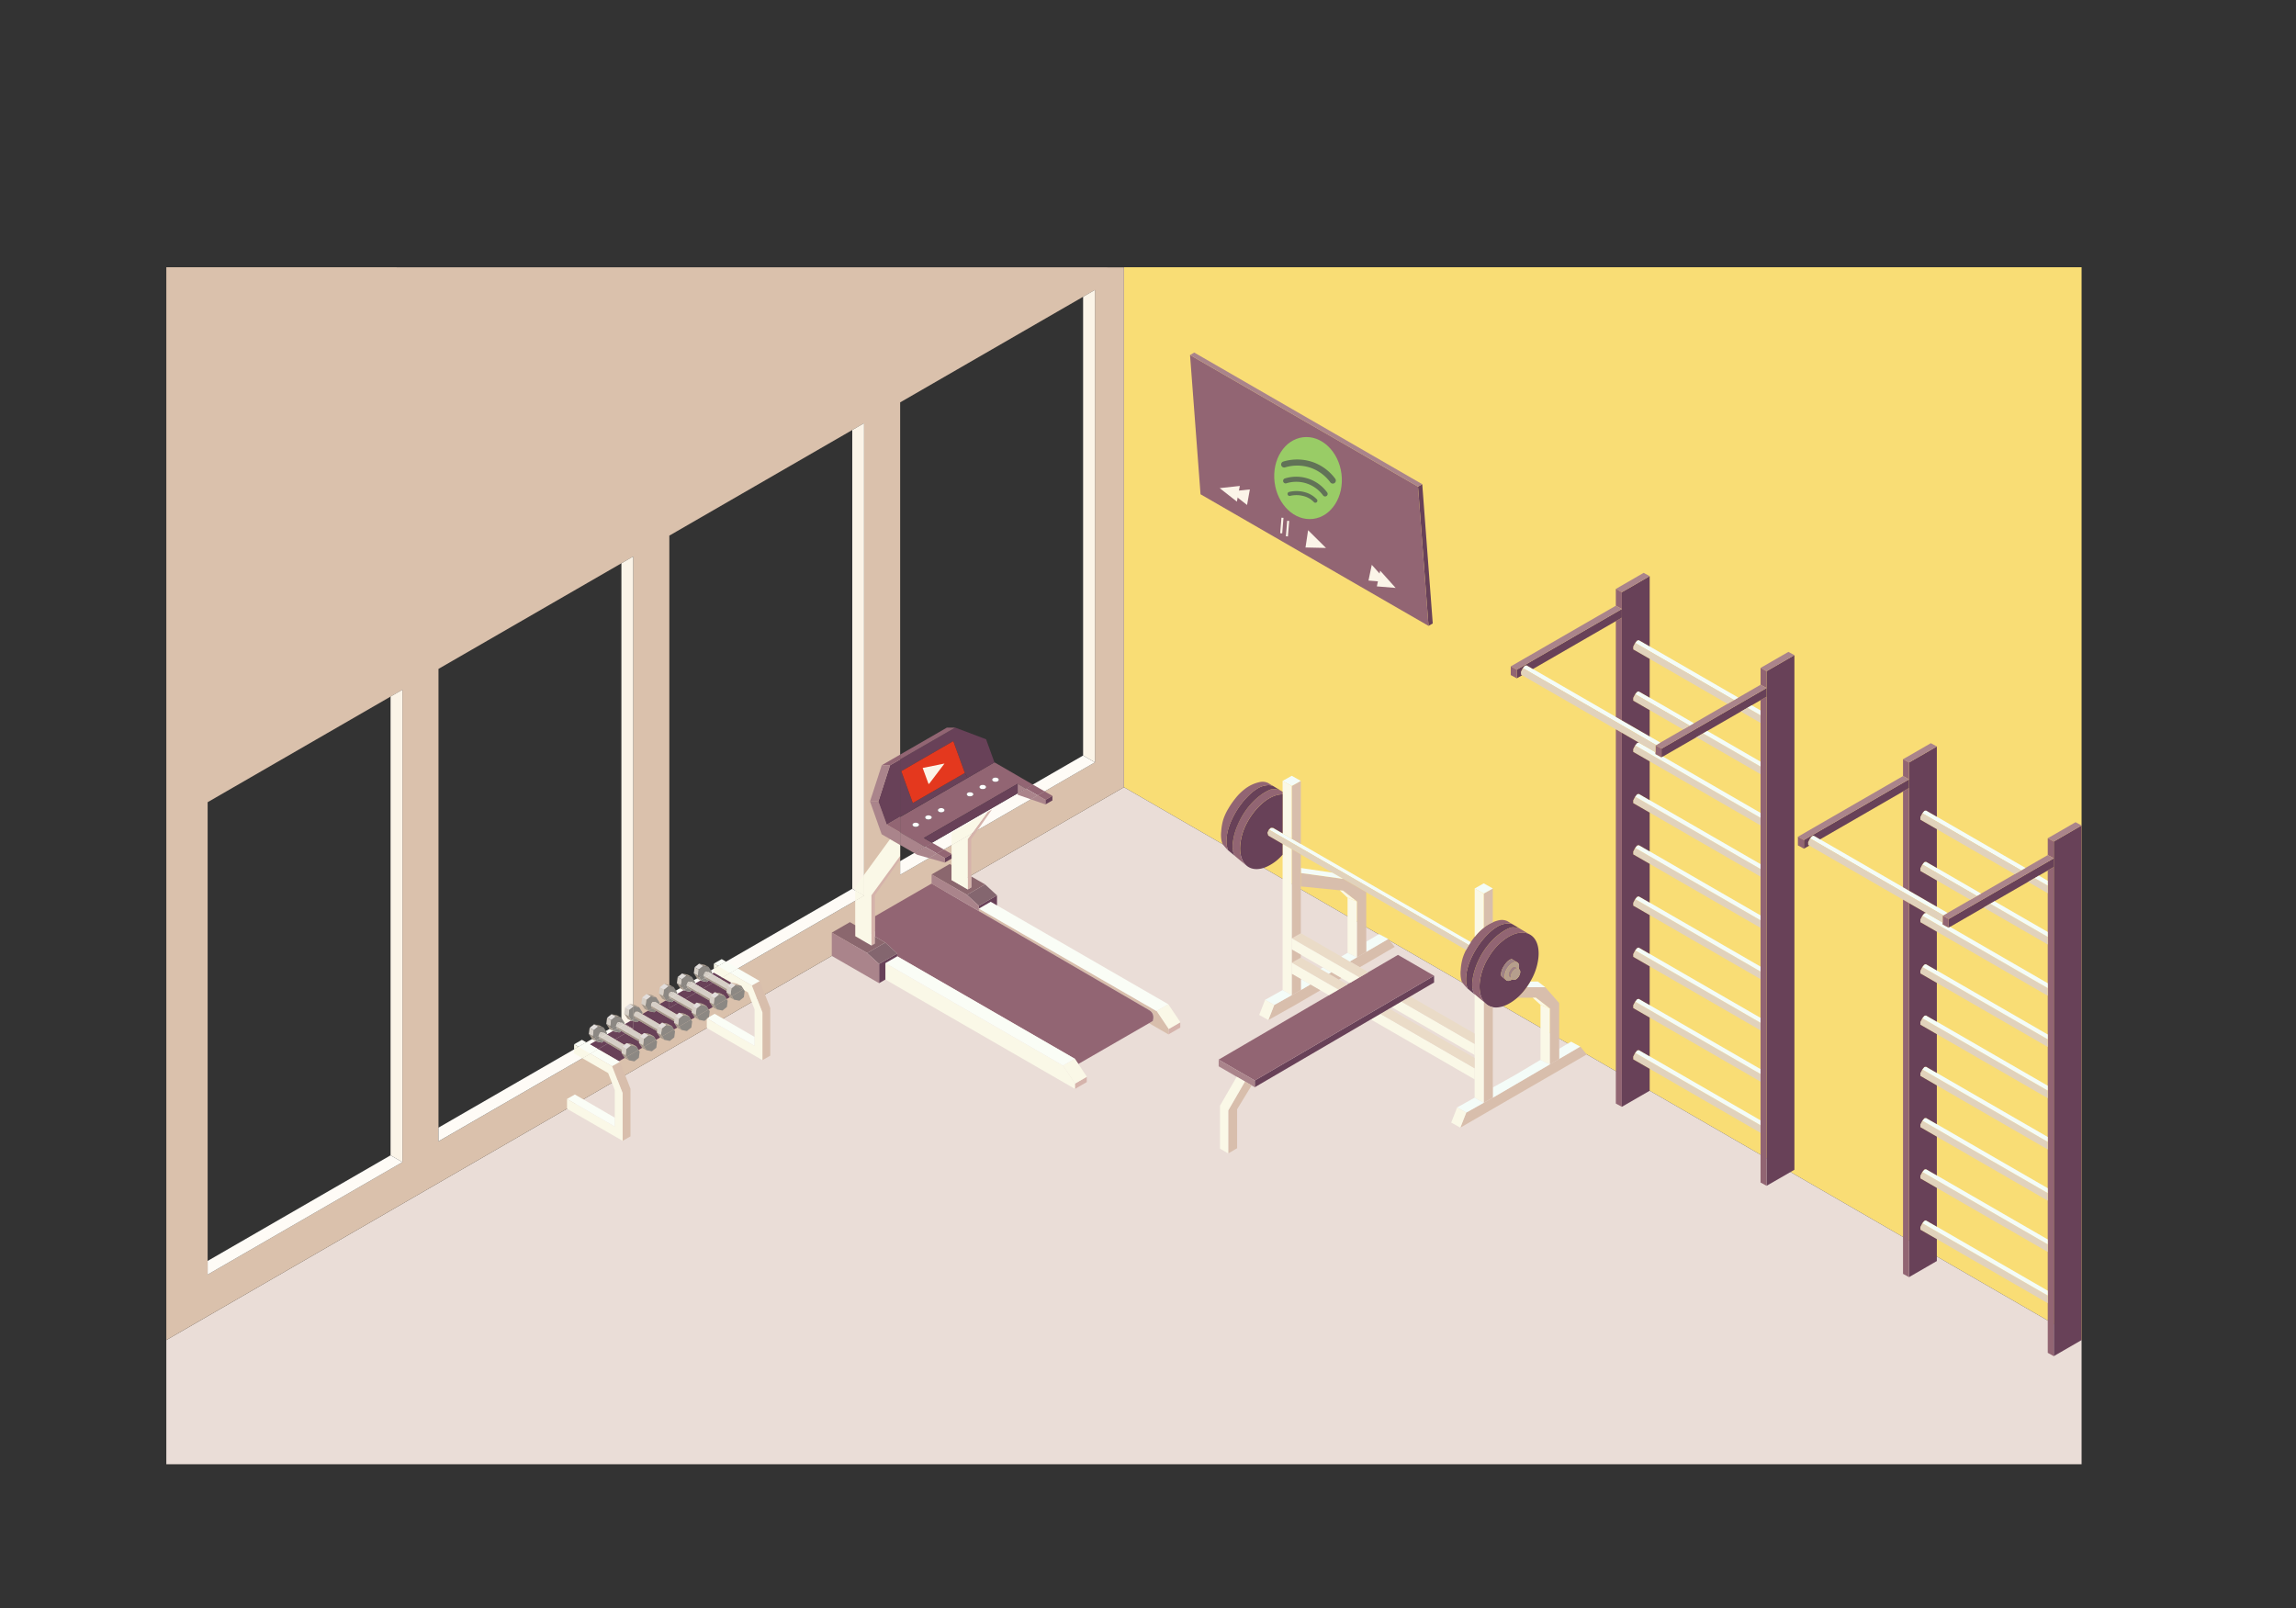 <svg xmlns="http://www.w3.org/2000/svg" viewBox="0 0 1130.46 792"><rect x="0" y="0" width="1130.46" height="792" fill="#333333" stroke="none"/><defs><style>.cls-1{fill:#f9dd75;}.cls-2{fill:#eaddd7;}.cls-3{fill:#dac1ac;}.cls-29,.cls-30,.cls-31,.cls-4{fill:none;}.cls-28,.cls-5{fill:#fbf4e8;}.cls-6{fill:#fefbf6;}.cls-7{fill:#684158;}.cls-8{fill:#aa848b;}.cls-9{fill:#926573;}.cls-10{fill:#e1d2bc;}.cls-11{fill:#f4fcf8;}.cls-12{fill:#d8beac;}.cls-13{fill:#faf8e7;}.cls-14{fill:#b59e8d;}.cls-15{fill:#9f8285;}.cls-16{fill:#eadbc7;}.cls-17{fill:#d5b3ab;}.cls-18{fill:#fafdf6;}.cls-19{fill:#fff;}.cls-20{fill:#84666f;}.cls-21{fill:#8b676e;}.cls-22{fill:#e4381e;}.cls-23{fill:#8c8883;}.cls-24{fill:#e2dedc;}.cls-25{fill:#a5998c;}.cls-26{fill:#d6cfc7;}.cls-27{fill:#9c6;}.cls-28{stroke:#fbf4e8;}.cls-28,.cls-29,.cls-30,.cls-31{stroke-miterlimit:10;}.cls-29,.cls-30,.cls-31{stroke:#617257;stroke-linecap:round;}.cls-29{stroke-width:3px;}.cls-30{stroke-width:2.5px;}.cls-31{stroke-width:2px;}</style></defs><g id="Background"><polygon class="cls-1" points="1024.89 131.59 1024.89 659.85 553.39 387.63 553.39 131.59 1024.89 131.59"/><polygon class="cls-2" points="1024.89 659.85 1024.89 720.98 81.89 720.98 81.89 659.85 553.39 387.63 1024.89 659.85"/><path class="cls-3" d="M81.89,131.59V659.84l471.5-272.21v-256ZM198.13,572.23l-95.9,55.36V395l90.07-52h0l5.83-3.35ZM311.78,506.6,215.89,562V329.36l90.07-52,5.82-3.35ZM425.44,441l-95.89,55.37V263.74l90.07-52,5.82-3.35ZM539.1,375.36l-95.9,55.37V198.13l90.08-52,5.82-3.36Z"/><polygon class="cls-4" points="192.3 343 192.3 568.88 102.23 620.88 102.23 394.99 192.3 343"/><polygon class="cls-4" points="305.96 277.37 305.96 503.25 215.89 555.25 215.89 329.37 305.96 277.37"/><polygon class="cls-4" points="419.62 211.75 419.62 437.63 329.55 489.63 329.55 263.75 419.62 211.75"/><polygon class="cls-4" points="533.28 146.13 533.28 372.01 443.2 424.01 443.2 198.13 533.28 146.13"/><polygon class="cls-5" points="539.1 142.76 539.1 375.37 533.28 372.01 533.28 146.13 539.1 142.76"/><polygon class="cls-6" points="539.1 375.37 443.2 430.74 443.2 424.01 533.28 372.01 539.1 375.37"/><polygon class="cls-4" points="533.28 146.13 533.28 372.01 443.2 424.01 443.2 198.13 533.28 146.13"/><polygon class="cls-5" points="425.44 208.38 425.44 440.99 419.62 437.63 419.62 211.75 425.44 208.38"/><polygon class="cls-6" points="425.44 440.99 329.55 496.36 329.55 489.63 419.62 437.63 425.44 440.99"/><polygon class="cls-4" points="419.62 211.75 419.62 437.63 329.55 489.63 329.55 263.75 419.62 211.75"/><polygon class="cls-5" points="311.78 274 311.78 506.61 305.96 503.25 305.96 277.37 311.78 274"/><polygon class="cls-6" points="311.78 506.61 215.89 561.98 215.89 555.25 305.96 503.25 311.78 506.61"/><polygon class="cls-4" points="305.96 277.37 305.96 503.25 215.89 555.25 215.89 329.37 305.96 277.37"/><polygon class="cls-5" points="198.13 339.63 198.13 572.24 192.3 568.88 192.3 342.99 198.13 339.63"/><polygon class="cls-6" points="198.13 572.24 102.23 627.6 102.23 620.88 192.3 568.88 198.13 572.24"/><polygon class="cls-4" points="192.3 343 192.3 568.88 102.23 620.88 102.23 394.99 192.3 343"/><line class="cls-4" x1="1008.23" y1="666.14" x2="1011.19" y2="667.76"/></g><g id="Objects"><polygon class="cls-7" points="1024.89 406.46 1024.89 659.85 1011.19 667.76 1011.19 426.93 1011.19 422.64 1011.19 414.38 1024.89 406.46"/><polygon class="cls-8" points="1024.89 406.46 1011.19 414.38 1008.23 412.75 1021.93 404.85 1024.89 406.46"/><polygon class="cls-9" points="1011.19 426.93 1011.19 667.76 1008.23 666.14 1008.23 641.68 1008.23 637.92 1008.23 635.53 1008.23 616.46 1008.23 612.7 1008.23 610.29 1008.23 591.22 1008.23 587.46 1008.23 585.07 1008.23 565.99 1008.23 562.23 1008.23 559.84 1008.23 540.75 1008.23 537 1008.23 534.61 1008.23 515.52 1008.23 511.76 1008.23 509.38 1008.23 490.3 1008.23 486.54 1008.23 484.14 1008.23 465.06 1008.23 461.31 1008.23 458.9 1008.23 439.82 1008.23 436.06 1008.23 433.68 1008.23 428.63 1011.19 426.93"/><polygon class="cls-7" points="1011.19 422.64 1011.19 426.93 1008.23 428.63 1003.86 431.15 1001.79 432.36 998.53 434.24 982.01 443.77 979.93 444.96 976.68 446.85 960.15 456.38 959.44 456.8 959.44 452.52 1011.19 422.64"/><polygon class="cls-9" points="1011.19 414.38 1011.19 422.64 1008.23 421.04 1008.23 412.75 1011.19 414.38"/><polygon class="cls-8" points="1011.19 422.64 959.44 452.52 956.48 450.9 956.83 450.7 958.89 449.51 958.9 449.51 970.1 443.05 973.35 441.17 975.42 439.98 991.95 430.44 995.2 428.56 997.28 427.36 1008.23 421.04 1011.19 422.64"/><polygon class="cls-10" points="1008.23 637.92 1008.23 641.68 953.63 610.16 945.53 605.49 945.51 604.13 946.48 602.27 1008.23 637.92"/><polygon class="cls-11" points="1008.23 635.53 1008.23 637.92 946.48 602.27 947.43 601.12 948.26 600.91 953.63 604.01 1008.23 635.53"/><polygon class="cls-10" points="1008.23 612.7 1008.23 616.46 953.63 584.93 945.53 580.25 945.51 578.89 946.48 577.04 1008.23 612.7"/><polygon class="cls-11" points="1008.23 610.29 1008.23 612.7 946.48 577.04 947.43 575.88 948.26 575.67 953.63 578.77 1008.23 610.29"/><polygon class="cls-10" points="1008.23 587.46 1008.23 591.22 953.63 559.71 953.63 559.7 945.53 555.02 945.51 553.66 946.48 551.8 1008.23 587.46"/><polygon class="cls-11" points="1008.23 585.07 1008.23 587.46 946.48 551.8 947.43 550.65 948.26 550.45 953.63 553.54 1008.23 585.07"/><polygon class="cls-10" points="1008.23 562.23 1008.23 565.99 953.63 534.47 945.53 529.78 945.51 528.43 946.48 526.58 1008.23 562.23"/><polygon class="cls-11" points="1008.23 559.84 1008.23 562.23 946.48 526.58 947.43 525.41 948.26 525.22 953.63 528.32 1008.23 559.84"/><polygon class="cls-10" points="1008.23 537 1008.23 540.75 953.63 509.24 945.53 504.56 945.51 503.19 946.48 501.35 1008.23 537"/><polygon class="cls-11" points="1008.23 534.61 1008.23 537 946.48 501.35 947.43 500.19 948.26 499.99 953.63 503.08 1008.23 534.61"/><polygon class="cls-10" points="1008.23 511.76 1008.23 515.52 953.63 484 945.53 479.32 945.51 477.96 946.48 476.12 1008.23 511.76"/><polygon class="cls-11" points="1008.23 509.38 1008.23 511.76 946.48 476.12 947.43 474.95 948.26 474.75 953.63 477.86 1008.23 509.38"/><polygon class="cls-10" points="1008.23 486.54 1008.23 490.3 953.63 458.77 945.53 454.1 945.51 452.74 946.48 450.88 1008.23 486.54"/><polygon class="cls-11" points="1008.23 484.14 1008.23 486.54 946.48 450.88 947.43 449.73 948.25 449.51 948.26 449.51 956.48 454.26 956.48 455.19 959.44 456.8 960.15 456.38 1008.23 484.14"/><polygon class="cls-10" points="1008.23 461.31 1008.23 465.06 976.68 446.85 979.93 444.96 1008.23 461.31"/><polygon class="cls-11" points="1008.23 458.9 1008.23 461.31 979.93 444.96 982.01 443.77 1008.23 458.9"/><polygon class="cls-10" points="1008.23 436.06 1008.23 439.82 998.53 434.24 1001.79 432.36 1008.23 436.06"/><polygon class="cls-11" points="1008.23 433.68 1008.23 436.06 1001.79 432.36 1003.86 431.15 1008.23 433.68"/><polygon class="cls-11" points="997.28 427.36 995.2 428.56 946.48 400.42 947.43 399.26 948.26 399.06 953.63 402.15 997.28 427.36"/><polygon class="cls-10" points="995.2 428.56 991.95 430.44 953.63 408.31 945.53 403.63 945.51 402.27 946.48 400.42 995.2 428.56"/><polygon class="cls-11" points="975.42 439.98 973.35 441.17 946.48 425.64 947.43 424.5 948.26 424.29 953.63 427.38 975.42 439.98"/><polygon class="cls-10" points="973.35 441.17 970.1 443.05 953.63 433.55 945.53 428.87 945.51 427.5 946.48 425.64 973.35 441.17"/><polygon class="cls-9" points="959.44 452.52 959.44 456.8 956.48 455.19 956.48 454.26 956.48 450.9 959.44 452.52"/><polygon class="cls-11" points="953.63 446.46 958.89 449.51 956.83 450.7 891.2 412.81 892.16 411.67 893.02 411.48 896.16 413.29 936.97 436.85 939.93 438.56 953.63 446.46"/><polygon class="cls-10" points="956.83 450.7 956.48 450.9 956.48 454.26 948.26 449.51 948.25 449.51 939.93 444.71 939.93 444.7 936.97 443 936.97 443 890.83 416.37 890.28 416.05 890.24 414.67 891.2 412.81 956.83 450.7"/><polygon class="cls-7" points="945.53 428.87 953.63 433.55 953.63 446.46 939.93 438.56 939.93 388.01 939.93 383.75 939.93 375.46 953.63 367.56 953.63 402.15 948.26 399.06 947.43 399.26 946.48 400.42 945.51 402.27 945.53 403.63 953.63 408.31 953.63 427.38 948.26 424.29 947.43 424.5 946.48 425.64 945.51 427.5 945.53 428.87"/><polygon class="cls-7" points="953.63 610.16 953.63 620.93 939.93 628.86 939.93 444.71 948.25 449.51 947.43 449.73 946.48 450.88 945.51 452.74 945.53 454.1 953.63 458.77 953.63 477.86 948.26 474.75 947.43 474.95 946.48 476.12 945.51 477.96 945.53 479.32 953.63 484 953.63 503.08 948.26 499.99 947.43 500.19 946.48 501.35 945.51 503.19 945.53 504.56 953.63 509.24 953.63 528.32 948.26 525.22 947.43 525.41 946.48 526.58 945.51 528.43 945.53 529.78 953.63 534.47 953.63 553.54 948.26 550.45 947.43 550.65 946.48 551.8 945.51 553.66 945.53 555.02 953.63 559.7 953.63 559.71 953.63 578.77 948.26 575.67 947.43 575.88 946.48 577.04 945.51 578.89 945.53 580.25 953.63 584.93 953.63 604.01 948.26 600.91 947.43 601.12 946.48 602.27 945.51 604.13 945.53 605.49 953.63 610.16"/><polygon class="cls-8" points="953.63 367.56 939.93 375.46 936.97 373.85 950.67 365.94 953.63 367.56"/><polygon class="cls-9" points="939.93 444.71 939.93 628.86 936.97 627.24 936.97 443 939.93 444.7 939.93 444.71"/><polygon class="cls-9" points="939.93 388.01 939.93 438.56 936.97 436.85 936.97 389.73 939.93 388.01"/><polygon class="cls-7" points="939.93 383.75 939.93 388.01 936.97 389.73 896.16 413.29 893.02 411.48 892.16 411.67 891.2 412.81 890.24 414.67 890.28 416.05 890.83 416.37 888.18 417.88 888.18 413.62 939.93 383.75"/><polygon class="cls-9" points="939.93 375.46 939.93 383.75 936.97 382.13 936.97 373.85 939.93 375.46"/><polygon class="cls-8" points="939.93 383.75 888.18 413.62 885.22 412 936.97 382.13 939.93 383.75"/><polygon class="cls-9" points="888.18 413.62 888.18 417.88 885.22 416.27 885.22 412 888.18 413.62"/><polygon class="cls-7" points="883.5 322.6 883.5 575.99 869.79 583.89 869.79 343.06 869.79 338.79 869.79 330.5 883.5 322.6"/><polygon class="cls-8" points="883.5 322.6 869.79 330.5 866.83 328.88 880.53 320.98 883.5 322.6"/><polygon class="cls-9" points="869.79 343.06 869.79 583.89 866.83 582.27 866.83 557.82 866.83 554.05 866.83 551.66 866.83 532.59 866.83 528.83 866.83 526.43 866.83 507.36 866.83 503.6 866.83 501.2 866.83 482.13 866.83 478.37 866.83 475.96 866.83 456.88 866.83 453.13 866.83 450.74 866.83 431.65 866.83 427.89 866.83 425.5 866.83 406.43 866.83 402.67 866.83 400.27 866.83 381.19 866.83 377.44 866.83 375.05 866.83 355.96 866.83 352.2 866.83 349.81 866.83 344.76 869.79 343.06"/><polygon class="cls-7" points="818.77 372.51 818.05 372.94 818.05 368.65 869.79 338.79 869.79 343.06 866.83 344.76 862.46 347.29 860.39 348.49 857.13 350.37 840.61 359.9 838.54 361.11 835.28 362.99 818.77 372.51"/><polygon class="cls-9" points="869.79 330.5 869.79 338.79 866.83 337.17 866.83 328.88 869.79 330.5"/><polygon class="cls-8" points="869.79 338.79 818.05 368.65 815.09 367.05 815.43 366.85 817.51 365.64 828.7 359.19 831.96 357.31 834.03 356.11 850.55 346.56 853.81 344.69 855.88 343.49 866.83 337.17 869.79 338.79"/><polygon class="cls-10" points="866.83 554.05 866.83 557.82 812.24 526.29 804.13 521.62 804.12 520.25 805.08 518.4 866.83 554.05"/><polygon class="cls-11" points="866.83 551.66 866.83 554.05 805.08 518.4 806.03 517.25 806.86 517.04 812.24 520.14 866.83 551.66"/><polygon class="cls-10" points="866.83 528.83 866.83 532.59 812.24 501.06 804.13 496.38 804.12 495.02 805.08 493.18 866.83 528.83"/><polygon class="cls-11" points="866.83 526.43 866.83 528.83 805.08 493.18 806.03 492.01 806.86 491.81 812.24 494.92 866.83 526.43"/><polygon class="cls-10" points="866.83 503.6 866.83 507.36 812.24 475.83 804.13 471.15 804.12 469.8 805.08 467.94 866.83 503.6"/><polygon class="cls-11" points="866.83 501.2 866.83 503.6 805.08 467.94 806.03 466.79 806.86 466.57 812.24 469.69 866.83 501.2"/><polygon class="cls-10" points="866.83 478.37 866.83 482.13 812.24 450.61 804.13 445.93 804.12 444.56 805.08 442.71 866.83 478.37"/><polygon class="cls-11" points="866.83 475.96 866.83 478.37 805.08 442.71 806.03 441.56 806.86 441.35 812.24 444.44 866.83 475.96"/><polygon class="cls-10" points="866.83 453.13 866.83 456.88 812.24 425.37 804.13 420.69 804.12 419.33 805.08 417.48 866.83 453.13"/><polygon class="cls-11" points="866.83 450.74 866.83 453.13 805.08 417.48 806.03 416.32 806.86 416.12 812.24 419.21 866.83 450.74"/><polygon class="cls-10" points="866.83 427.89 866.83 431.65 812.24 400.13 804.13 395.45 804.12 394.1 805.08 392.25 866.83 427.89"/><polygon class="cls-11" points="866.83 425.5 866.83 427.89 805.08 392.25 806.03 391.08 806.86 390.88 812.24 393.99 866.83 425.5"/><polygon class="cls-10" points="866.83 402.67 866.83 406.43 812.24 374.9 804.13 370.23 804.12 368.87 805.08 367.01 866.83 402.67"/><polygon class="cls-11" points="866.83 400.27 866.83 402.67 805.08 367.01 806.03 365.86 806.86 365.65 813.64 369.56 815.09 370.39 815.09 371.31 818.05 372.94 818.77 372.51 866.83 400.27"/><polygon class="cls-10" points="866.83 377.44 866.83 381.19 835.28 362.99 838.54 361.11 866.83 377.44"/><polygon class="cls-11" points="866.83 375.05 866.83 377.44 838.54 361.11 840.61 359.9 866.83 375.05"/><polygon class="cls-10" points="866.83 352.2 866.83 355.96 857.13 350.37 860.39 348.49 866.83 352.2"/><polygon class="cls-11" points="866.83 349.81 866.83 352.2 860.39 348.49 862.46 347.29 866.83 349.81"/><polygon class="cls-11" points="855.88 343.49 853.81 344.69 805.08 316.56 806.03 315.39 806.86 315.19 812.24 318.29 855.88 343.49"/><polygon class="cls-10" points="853.81 344.69 850.55 346.56 812.24 324.44 804.13 319.76 804.12 318.4 805.08 316.56 853.81 344.69"/><polygon class="cls-11" points="834.03 356.11 831.96 357.31 805.08 341.79 806.03 340.63 806.86 340.43 812.24 343.52 834.03 356.11"/><polygon class="cls-10" points="831.96 357.31 828.7 359.19 812.24 349.68 804.13 345 804.12 343.63 805.08 341.79 831.96 357.31"/><polygon class="cls-9" points="818.05 368.65 818.05 372.94 815.09 371.31 815.09 370.39 815.09 367.05 818.05 368.65"/><polygon class="cls-11" points="817.51 365.64 815.43 366.85 749.8 328.94 750.77 327.8 751.63 327.61 754.76 329.42 795.57 352.98 798.53 354.69 812.24 362.61 817.51 365.64"/><polygon class="cls-10" points="815.43 366.85 815.09 367.05 815.09 370.39 813.64 369.56 798.53 360.83 795.57 359.13 749.43 332.49 748.89 332.18 748.84 330.81 749.8 328.94 815.43 366.85"/><polygon class="cls-7" points="813.64 369.56 806.86 365.65 806.03 365.86 805.08 367.01 804.12 368.87 804.13 370.23 812.24 374.9 812.24 393.99 806.86 390.88 806.03 391.08 805.08 392.25 804.12 394.1 804.13 395.45 812.24 400.13 812.24 419.21 806.86 416.12 806.03 416.32 805.08 417.48 804.12 419.33 804.13 420.69 812.24 425.37 812.24 444.44 806.86 441.35 806.03 441.56 805.08 442.71 804.12 444.56 804.13 445.93 812.24 450.61 812.24 469.69 806.86 466.57 806.03 466.79 805.08 467.94 804.12 469.8 804.13 471.15 812.24 475.83 812.24 494.92 806.86 491.81 806.03 492.01 805.08 493.18 804.12 495.02 804.13 496.38 812.24 501.06 812.24 520.14 806.86 517.04 806.03 517.25 805.08 518.4 804.12 520.25 804.13 521.62 812.24 526.29 812.24 537.08 798.53 544.99 798.53 360.85 798.53 360.83 813.64 369.56"/><polygon class="cls-7" points="812.24 349.68 812.24 362.61 798.53 354.69 798.53 304.14 798.53 299.88 798.53 291.6 812.24 283.69 812.24 318.29 806.86 315.19 806.03 315.39 805.08 316.56 804.12 318.4 804.13 319.76 812.24 324.44 812.24 343.52 806.86 340.43 806.03 340.63 805.08 341.79 804.12 343.63 804.13 345 812.24 349.68"/><polygon class="cls-8" points="812.24 283.69 798.53 291.6 795.57 289.99 809.28 282.06 812.24 283.69"/><polygon class="cls-9" points="798.53 360.85 798.53 544.99 795.57 543.37 795.57 359.13 795.57 359.13 798.53 360.83 798.53 360.85"/><polygon class="cls-9" points="798.53 304.14 798.53 354.69 795.57 352.98 795.57 305.86 798.53 304.14"/><polygon class="cls-7" points="798.53 299.88 798.53 304.14 795.57 305.86 754.76 329.42 751.63 327.61 750.77 327.8 749.8 328.94 748.84 330.81 748.89 332.18 749.43 332.49 749.43 332.5 746.79 334.02 746.79 329.75 798.53 299.88"/><polygon class="cls-9" points="798.53 291.6 798.53 299.88 795.57 298.25 795.57 289.99 798.53 291.6"/><polygon class="cls-8" points="798.53 299.88 746.79 329.75 743.83 328.13 795.57 298.25 798.53 299.88"/><polygon class="cls-12" points="778.06 515.35 781.27 519.2 719.01 555.25 721.93 547.83 730.54 543 735.03 540.49 763.06 524.11 767.67 521.41 778.06 515.35"/><polygon class="cls-11" points="778.06 515.35 767.67 521.41 767.67 516.41 773.55 512.91 778.06 515.35"/><path class="cls-12" d="M767.67,516.41v5l-4.61,2.7V496.59l-6.84-5.32h-9.08a27.49,27.49,0,0,0,4.57-5.17h9.12l6.84,7.8Z"/><polygon class="cls-13" points="763.06 496.58 763.06 524.11 758.48 521.88 758.48 494.77 763.06 496.58"/><polygon class="cls-11" points="763.06 524.11 735.03 540.49 735.03 535.45 745.96 529.33 758.48 521.88 763.06 524.11"/><polygon class="cls-13" points="763.06 496.58 758.48 494.77 754.61 491.26 756.22 491.26 763.06 496.58"/><path class="cls-11" d="M760.83,486.1h-9.12c.45-.62.87-1.28,1.28-1.94.18-.28.36-.57.52-.88v0h3.63Z"/><path class="cls-7" d="M735,495.94a7,7,0,0,1-3.16-1.46l-.23-.18,0,0a8,8,0,0,1-1.08-1.17c-2.21-2.92-2.31-7.23-1.82-10.47A29.57,29.57,0,0,1,733.15,471a28.41,28.41,0,0,1,8.5-9.06c3.16-2.11,7.92-4,11.76-1.69,4,2.4,4.49,7.81,4,11.7a28.55,28.55,0,0,1-3.93,11.3c-.16.31-.34.6-.52.88-.41.66-.83,1.32-1.28,1.94a27.49,27.49,0,0,1-4.57,5.17,24.08,24.08,0,0,1-3.07,2.3C741.57,495.15,738.15,496.53,735,495.94Zm12.85-15.26c.56-.95,1.13-2.78-.06-3.57.29-1.35.17-3-1-3.38l-2.29-1.38a1,1,0,0,0-.78.06,5.28,5.28,0,0,0-1.56,1.08,9.7,9.7,0,0,0-1.08,1.27c-.3.42-.59.85-.85,1.29a9,9,0,0,0-.68,1.35,9.36,9.36,0,0,0-.4,1.4A4.26,4.26,0,0,0,739,480c0,.12,0,.25.38.74l2,1.71c.73.83,2,.57,3.18-.25h0l.08.06C745.91,483.05,747.3,481.65,747.88,480.68Z"/><path class="cls-9" d="M748.15,457.15l5.26,3.13c-3.84-2.29-8.6-.42-11.76,1.69a28.41,28.41,0,0,0-8.5,9.06,29.57,29.57,0,0,0-4.43,11.61c-.49,3.24-.39,7.55,1.82,10.47v.27l-4.5-3.75a6.34,6.34,0,0,1-1-2.58,14.39,14.39,0,0,1,0-4.58,29.29,29.29,0,0,1,.94-4.37,34.53,34.53,0,0,1,1.53-4.2,37.17,37.17,0,0,1,1.94-3.83,36.65,36.65,0,0,1,2.52-3.79,34.92,34.92,0,0,1,3.14-3.63,29.41,29.41,0,0,1,3.65-3.13,24.06,24.06,0,0,1,4-2.37C743.84,456.65,745,456.23,748.15,457.15Z"/><path class="cls-7" d="M744.56,455l3.59,2.14c-3.16-.92-4.31-.5-5.41,0a24.06,24.06,0,0,0-4,2.37,29.41,29.41,0,0,0-3.65,3.13,34.92,34.92,0,0,0-3.14,3.63,36.65,36.65,0,0,0-2.52,3.79,37.17,37.17,0,0,0-1.94,3.83,34.53,34.53,0,0,0-1.53,4.2,29.29,29.29,0,0,0-.94,4.37,14.39,14.39,0,0,0,0,4.58,6.34,6.34,0,0,0,1,2.58l-3.44-2.87a11.4,11.4,0,0,1-.74-3.85,20.35,20.35,0,0,1,.61-5.71,29.72,29.72,0,0,1,1.64-4.77,41.71,41.71,0,0,1,4.9-8.36,39,39,0,0,1,3.47-4,24.41,24.41,0,0,1,4.21-3.46,11,11,0,0,1,5.64-1.88A8.24,8.24,0,0,1,744.56,455Z"/><path class="cls-14" d="M747.82,477.11c1.19.79.62,2.62.06,3.57s-2,2.37-3.25,1.6l-.08-.06-.13-.09c-1-.83-.45-2.56.09-3.47s2-2.36,3.24-1.6Z"/><path class="cls-14" d="M746.78,473.73c1.21.34,1.33,2,1,3.38l-.07-.05L746,476a.78.78,0,0,0-.53,0,2.88,2.88,0,0,0-1,.59,5.45,5.45,0,0,0-.66.71,7.8,7.8,0,0,0-.5.77,4.14,4.14,0,0,0-.39.79,4.54,4.54,0,0,0-.2.85,2.4,2.4,0,0,0,0,.75c0,.09,0,.16.3.47l1.47,1.22.13.09h0c-1.14.82-2.45,1.08-3.18.25a2.19,2.19,0,0,1-.51-1.22,7.42,7.42,0,0,1,1.28-4.57c.74-1.16,2.12-2.71,3.64-3A2.16,2.16,0,0,1,746.78,473.73Z"/><path class="cls-15" d="M746,476l1.8,1.08c-1.27-.76-2.66.63-3.24,1.6s-1.08,2.64-.09,3.47L743,480.91c-.26-.31-.28-.38-.3-.47a2.4,2.4,0,0,1,0-.75,4.54,4.54,0,0,1,.2-.85,4.14,4.14,0,0,1,.39-.79,7.8,7.8,0,0,1,.5-.77,5.45,5.45,0,0,1,.66-.71,2.88,2.88,0,0,1,1-.59A.78.78,0,0,1,746,476Z"/><polygon class="cls-9" points="746.79 329.75 746.79 334.02 743.83 332.4 743.83 328.13 746.79 329.75"/><path class="cls-15" d="M744.49,472.35l2.29,1.38a2.16,2.16,0,0,0-1,0c-1.52.29-2.9,1.84-3.64,3a7.42,7.42,0,0,0-1.28,4.57,2.19,2.19,0,0,0,.51,1.22l-2-1.71c-.34-.49-.36-.62-.38-.74a4.26,4.26,0,0,1,.13-1.23,9.36,9.36,0,0,1,.4-1.4,9,9,0,0,1,.68-1.35c.26-.44.55-.87.85-1.29a9.7,9.7,0,0,1,1.08-1.27,5.28,5.28,0,0,1,1.56-1.08A1,1,0,0,1,744.49,472.35Z"/><path class="cls-9" d="M742.18,453.57l2.38,1.44a8.24,8.24,0,0,0-2.23-.29,11,11,0,0,0-5.64,1.88,24.41,24.41,0,0,0-4.21,3.46,39,39,0,0,0-3.47,4,41.71,41.71,0,0,0-4.9,8.36,29.72,29.72,0,0,0-1.64,4.77,20.35,20.35,0,0,0-.61,5.71,11.4,11.4,0,0,0,.74,3.85l-.43-.36c-2.21-2.42-2.43-3-2.6-3.51a14.71,14.71,0,0,1-.37-5.34,26.42,26.42,0,0,1,1-5.86,23.52,23.52,0,0,1,1.68-4c.25-.49.52-1,.79-1.41s.38-.64.59-1c.3-.48.61-1,.94-1.46.59-.85,1.2-1.68,1.85-2.5l0,0a26.38,26.38,0,0,1,4.46-4.51,1.56,1.56,0,0,1,.2-.16,18.35,18.35,0,0,1,4.29-2.51,15.89,15.89,0,0,1,3.06-1A6.43,6.43,0,0,1,742.18,453.57Z"/><path class="cls-12" d="M735,535.44v5L730.54,543V493.38l1.08.9,0,0,.23.18a7,7,0,0,0,3.16,1.46Z"/><path class="cls-12" d="M735,437.48v16.7a18.35,18.35,0,0,0-4.29,2.51,1.56,1.56,0,0,0-.2.16V440Z"/><polygon class="cls-11" points="735.03 437.49 730.54 440 726.04 437.49 730.54 434.96 735.03 437.49"/><polygon class="cls-13" points="730.54 493.38 730.54 543 726.04 540.49 726.04 531.48 726.04 526.02 726.04 520.9 726.04 519.49 726.04 514.03 726.04 508.92 726.04 489.63 730.54 493.38"/><path class="cls-13" d="M730.54,440v16.84a26.38,26.38,0,0,0-4.46,4.51l0,0V437.48Z"/><polygon class="cls-11" points="730.54 543 721.93 547.83 717.43 545.3 726.04 540.49 730.54 543"/><polygon class="cls-13" points="726.04 526.02 726.04 531.48 674.95 501.96 679.63 499.23 679.64 499.23 726.04 526.02"/><polygon class="cls-16" points="726.04 520.9 726.04 526.02 679.64 499.23 684.03 496.65 684.04 496.65 726.04 520.9"/><polygon class="cls-13" points="726.04 514.03 726.04 519.49 685.27 495.94 689.96 493.19 726.04 514.03"/><polygon class="cls-16" points="726.04 508.92 726.04 514.03 689.96 493.19 694.36 490.63 726.04 508.92"/><path class="cls-11" d="M640.49,415.57l83.7,48.33c-.33.49-.64,1-.94,1.46h0l-98.49-56.87,1-.88,1.07.05,4.72,2.73L636,413Z"/><path class="cls-10" d="M723.25,465.36c-.21.32-.4.63-.59,1s-.54.92-.79,1.41l-49.19-28.41-11.39-6.56-5.34-3.1-15.46-8.92L636,418.15l-4.5-2.59-7.06-4.08-.44-1.39.75-1.6,98.49,56.87Z"/><polygon class="cls-13" points="721.93 547.83 719.01 555.25 714.52 552.74 717.43 545.3 721.93 547.83"/><polygon class="cls-7" points="685.27 495.94 684.04 496.65 684.03 496.65 679.64 499.23 679.63 499.23 674.95 501.96 674.94 501.96 617.81 535.35 617.81 532.03 706.09 480.46 706.09 483.77 694.36 490.63 689.96 493.19 685.27 495.94"/><polygon class="cls-9" points="706.09 480.46 617.81 532.03 600.02 521.75 654.29 490.05 658.98 487.31 663.38 484.74 664.61 484.01 669.3 481.27 669.31 481.27 673.7 478.7 673.71 478.7 688.3 470.18 706.09 480.46"/><polygon class="cls-7" points="700.26 238.41 705.43 306.99 703.35 308.18 698.18 239.62 700.26 238.41"/><polygon class="cls-9" points="698.18 239.62 703.35 308.18 591.1 243.38 585.93 174.81 698.18 239.62"/><polygon class="cls-8" points="700.26 238.41 698.18 239.62 585.93 174.81 588.01 173.6 700.26 238.41"/><polygon class="cls-12" points="683.52 462.37 686.73 466.21 669.51 476.27 664.58 473.44 668.07 471.39 672.68 468.69 683.52 462.37"/><polygon class="cls-11" points="683.52 462.37 672.68 468.69 672.68 463.69 679.01 459.94 683.52 462.37"/><polygon class="cls-16" points="669.51 476.27 673.7 478.7 669.31 481.27 669.3 481.27 636 462.05 640.49 459.52 660.39 471.01 664.58 473.44 669.51 476.27"/><polygon class="cls-12" points="672.68 468.69 668.07 471.39 668.07 443.88 661.23 438.55 659.63 438.38 640.49 436.48 640.49 429.88 661.29 432.75 672.68 439.32 672.68 463.69 672.68 468.69"/><polygon class="cls-13" points="651.37 476.38 640.49 470.1 636 467.5 636 462.05 669.3 481.27 664.61 484.01 660.41 481.6 655.48 478.75 651.37 476.38"/><polygon class="cls-13" points="668.07 443.88 668.07 471.39 663.49 469.17 663.49 442.06 668.07 443.88"/><polygon class="cls-13" points="668.07 443.88 663.49 442.06 659.63 438.38 661.23 438.55 668.07 443.88"/><polygon class="cls-11" points="668.07 471.39 664.58 473.44 660.39 471.01 663.49 469.17 668.07 471.39"/><polygon class="cls-16" points="663.38 484.74 658.98 487.31 636 474.04 640.49 471.51 650.12 477.07 654.26 479.46 659.18 482.31 663.38 484.74"/><polygon class="cls-11" points="655.95 429.67 661.29 432.75 640.49 429.88 640.49 427.39 655.95 429.67"/><polygon class="cls-12" points="655.48 478.75 660.41 481.6 659.18 482.31 654.26 479.46 655.48 478.75"/><polygon class="cls-13" points="658.98 487.31 654.29 490.05 650.09 487.63 645.16 484.77 640.83 482.27 640.49 482.07 636 479.49 636 474.04 658.98 487.31"/><polygon class="cls-11" points="655.48 478.75 654.26 479.46 650.12 477.07 651.37 476.38 655.48 478.75"/><polygon class="cls-12" points="645.16 484.77 650.09 487.63 637.58 494.93 624.48 502.27 627.39 494.85 636 490.02 640.49 487.5 645.16 484.77"/><polygon class="cls-11" points="645.16 484.77 640.49 487.5 640.49 482.46 640.83 482.27 645.16 484.77"/><polygon class="cls-12" points="636 467.5 640.49 470.1 640.49 471.51 636 474.04 636 467.5"/><polygon class="cls-12" points="640.49 482.46 640.49 487.5 636 490.02 636 479.49 640.49 482.07 640.49 482.46"/><polygon class="cls-12" points="640.49 436.48 640.49 459.52 636 462.05 636 418.14 640.49 420.75 640.49 427.39 640.49 429.88 640.49 436.48"/><polygon class="cls-12" points="640.49 384.5 640.49 415.57 636 412.99 636 387.02 640.49 384.5"/><polygon class="cls-11" points="640.49 384.5 636 387.02 631.5 384.5 636 382 640.49 384.5"/><polygon class="cls-13" points="636 479.49 636 490.02 631.5 487.5 631.5 420.85 631.5 415.56 636 418.14 636 462.05 636 467.5 636 474.04 636 479.49"/><polygon class="cls-13" points="636 387.02 636 412.99 631.5 410.38 631.5 391.15 631.5 389.82 631.5 384.5 636 387.02"/><polygon class="cls-11" points="636 490.02 627.39 494.85 622.89 492.32 631.5 487.5 636 490.02"/><path class="cls-7" d="M631.5,415.56v5.29a22.66,22.66,0,0,1-8,6c-3,1.29-6.72,1.79-9.57-.49l-.23-.2h0c-3-2.6-3.39-7.14-3-10.6a28.33,28.33,0,0,1,3.52-10.86c3-5.55,9.8-13.57,17.32-13.58v19.24l-4.72-2.73-1.07-.05-1,.88-.75,1.6.44,1.39Z"/><path class="cls-9" d="M631.5,389.82v1.33c-7.52,0-14.31,8-17.32,13.58a28.33,28.33,0,0,0-3.52,10.86c-.36,3.46.06,8,3,10.6l-5.58-4.66a6.21,6.21,0,0,1-1-2.56,14.14,14.14,0,0,1,0-4.59A30.87,30.87,0,0,1,608,410a33.79,33.79,0,0,1,1.53-4.19A38.37,38.37,0,0,1,611.5,402a39.55,39.55,0,0,1,2.52-3.79,33.81,33.81,0,0,1,3.14-3.62,30.36,30.36,0,0,1,3.65-3.14,23.7,23.7,0,0,1,4-2.36c1.1-.51,2.24-.92,5.41,0Z"/><path class="cls-7" d="M626.63,386.91l3.6,2.16c-3.17-.92-4.31-.51-5.41,0a23.7,23.7,0,0,0-4,2.36,30.36,30.36,0,0,0-3.65,3.14,33.81,33.81,0,0,0-3.14,3.62A39.55,39.55,0,0,0,611.5,402a38.37,38.37,0,0,0-1.94,3.84A33.79,33.79,0,0,0,608,410a30.87,30.87,0,0,0-.93,4.37,14.14,14.14,0,0,0,0,4.59,6.21,6.21,0,0,0,1,2.56l-3.43-2.87a11,11,0,0,1-.75-3.84,20.92,20.92,0,0,1,.61-5.69,28.59,28.59,0,0,1,1.65-4.78,41.27,41.27,0,0,1,4.89-8.37,38.86,38.86,0,0,1,3.47-4,23.24,23.24,0,0,1,4.22-3.46,10.88,10.88,0,0,1,5.63-1.89A8.38,8.38,0,0,1,626.63,386.91Z"/><polygon class="cls-13" points="627.39 494.85 624.48 502.27 619.98 499.75 622.89 492.32 627.39 494.85"/><path class="cls-9" d="M624.26,385.49l2.37,1.42a8.38,8.38,0,0,0-2.23-.28,10.88,10.88,0,0,0-5.63,1.89,23.24,23.24,0,0,0-4.22,3.46,38.86,38.86,0,0,0-3.47,4,41.27,41.27,0,0,0-4.89,8.37,28.59,28.59,0,0,0-1.65,4.78,20.92,20.92,0,0,0-.61,5.69,11,11,0,0,0,.75,3.84l-.44-.35c-2.2-2.41-2.43-2.95-2.6-3.51a14.64,14.64,0,0,1-.37-5.33,26.91,26.91,0,0,1,1-5.86,25.81,25.81,0,0,1,2.47-5.38,41.27,41.27,0,0,1,3.43-5,26.34,26.34,0,0,1,4.66-4.66,18,18,0,0,1,7.34-3.47A6.39,6.39,0,0,1,624.26,385.49Z"/><polygon class="cls-8" points="617.81 532.03 617.81 535.35 616.25 534.45 616.25 534.43 612.97 532.54 608.91 530.2 600.02 525.05 600.02 521.75 617.81 532.03"/><polygon class="cls-12" points="616.25 534.43 616.25 534.45 609.11 546.2 609.11 565.38 604.74 567.95 604.74 546.77 612.97 532.54 616.25 534.43"/><polygon class="cls-13" points="612.97 532.54 604.74 546.77 604.74 567.95 600.68 565.6 600.68 544.43 608.91 530.2 612.97 532.54"/><polygon class="cls-17" points="581.12 503.38 581.12 505.98 575.31 509.33 575.31 506.74 581.12 503.38"/><polygon class="cls-13" points="581.12 503.25 581.12 503.38 575.31 506.74 575.31 506.62 569.42 497.83 575.23 494.49 581.12 503.25"/><path class="cls-12" d="M575.31,506.73v2.61l-9.57-5.52,1.87-1.09c.68-2.46.07-4.25-1.85-5.37L482,448.64v-1.25l87.45,50.45,5.89,8.77Z"/><polygon class="cls-18" points="575.23 494.49 569.42 497.83 481.97 447.38 487.78 444.02 490.89 445.81 490.89 445.82 575.23 494.49"/><path class="cls-9" d="M565.76,497.36c1.92,1.12,2.53,2.91,1.85,5.37l-1.87,1.09L530.93,523.9l-1.74-2.58-87.44-50.46v-1.35l-5.89-5.4-5.1-3v-9.93l27.92-16.12L482,448.64Z"/><polygon class="cls-17" points="535.08 530.22 535.08 532.82 529.27 536.17 529.27 533.58 535.08 530.22"/><polygon class="cls-13" points="535.08 530.1 535.08 530.22 529.27 533.58 529.27 533.46 523.38 524.67 529.19 521.33 530.93 523.9 535.08 530.1"/><polygon class="cls-13" points="529.27 533.58 529.27 536.17 435.93 482.32 435.93 474.23 523.38 524.67 529.27 533.46 529.27 533.58"/><polygon class="cls-18" points="529.19 521.33 523.38 524.67 435.93 474.23 441.75 470.87 529.19 521.33"/><polygon class="cls-7" points="518.17 391.88 518.17 394.12 514.75 396.1 514.75 393.85 518.17 391.88"/><polygon class="cls-9" points="518.17 391.88 514.75 393.85 510.92 391.63 514.34 389.67 518.17 391.88"/><polygon class="cls-8" points="514.75 393.85 514.75 396.1 507.55 393.58 510.92 391.63 514.75 393.85"/><polygon class="cls-9" points="514.34 389.67 510.92 391.63 505.11 388.27 508.52 386.31 514.34 389.67"/><polygon class="cls-8" points="510.92 391.63 507.55 393.58 501.05 391.31 501.05 390.63 505.11 388.27 510.92 391.63"/><path class="cls-9" d="M508.52,386.31l-3.41,2-4.06-2.34-46.2,26.67,4.06,2.33-3.42,2-12.29-7.07v-7.62L476.44,383l13.19-7.63Zm-16.76-2.38c0-.8-1-1.07-1.63-1.07s-1.63.27-1.63,1.07,1,1.05,1.63,1.05S491.76,384.72,491.76,383.93Zm-6.26,3.6c0-.8-1-1-1.63-1s-1.63.25-1.63,1,1,1.06,1.63,1.06S485.5,388.34,485.5,387.53Zm-6.26,3.62c0-.79-1-1-1.63-1s-1.63.26-1.63,1,1,1.05,1.63,1.05S479.24,391.94,479.24,391.15ZM465,398.93c0-.8-1-1.05-1.63-1.05s-1.62.25-1.62,1.05,1,1.05,1.62,1.05S465,399.73,465,398.93Zm-6.26,3.6c0-.79-1-1-1.63-1s-1.62.26-1.62,1,1,1.07,1.62,1.07S458.77,403.34,458.77,402.53Zm-6.26,3.62c0-.79-1-1-1.63-1s-1.62.26-1.62,1,1,1.05,1.62,1.05S452.51,406.94,452.51,406.15Z"/><polygon class="cls-8" points="505.11 388.27 501.05 390.63 501.05 385.94 505.11 388.27"/><polygon class="cls-7" points="501.05 385.94 501.05 390.63 458.91 414.94 454.85 412.61 501.05 385.94"/><path class="cls-19" d="M490.13,382.86c.6,0,1.63.27,1.63,1.07s-1,1.05-1.63,1.05-1.63-.26-1.63-1.05S489.52,382.86,490.13,382.86Z"/><polygon class="cls-7" points="490.89 440.88 490.89 445.81 487.78 444.02 481.97 447.38 481.97 446.02 490.89 440.88"/><polygon class="cls-20" points="490.89 440.88 481.97 446.02 476.08 440.62 485 435.46 490.89 440.88"/><polygon class="cls-7" points="485.51 364.01 489.63 375.4 476.44 383.02 475.04 380.61 469.37 364.93 443.76 379.71 443.2 379.71 443.2 373.94 470.33 358.27 485.51 364.01"/><polygon class="cls-17" points="486.2 399.88 488.4 398.62 481.32 408.73 478.61 410.3 486.2 399.88"/><polygon class="cls-13" points="468.51 410.1 486.2 399.88 478.61 410.3 468.51 416.13 468.51 410.1"/><ellipse class="cls-19" cx="483.87" cy="387.53" rx="1.63" ry="1.05"/><polygon class="cls-21" points="485 435.46 476.08 440.62 458.68 430.57 467.6 425.43 468.51 425.95 468.51 433.35 476.49 437.94 478.19 436.95 478.19 431.54 485 435.46"/><polygon class="cls-8" points="481.97 447.38 481.97 448.63 458.68 435.1 458.68 430.57 476.08 440.62 481.97 446.02 481.97 447.38"/><polygon class="cls-17" points="481.32 408.73 478.19 413.19 478.19 431.54 478.19 436.95 476.49 437.94 476.49 413.19 478.61 410.3 481.32 408.73"/><path class="cls-19" d="M477.61,390.1c.61,0,1.63.26,1.63,1s-1,1.05-1.63,1.05-1.63-.26-1.63-1.05S477,390.1,477.61,390.1Z"/><polygon class="cls-13" points="478.61 410.3 476.49 413.19 476.49 437.94 468.51 433.35 468.51 425.95 468.51 422.79 468.55 422.76 468.55 420.51 468.51 420.5 468.51 416.13 478.61 410.3"/><polygon class="cls-7" points="475.04 380.61 476.44 383.02 443.2 402.21 443.2 379.71 443.76 379.71 449.43 395.39 475.04 380.61"/><polygon class="cls-22" points="469.37 364.93 475.04 380.61 449.43 395.39 443.76 379.71 469.37 364.93"/><polygon class="cls-9" points="470.33 358.27 443.2 373.94 443.2 371.56 466.21 358.27 470.33 358.27"/><polygon class="cls-7" points="468.51 420.54 468.51 422.79 465.14 424.74 465.14 422.49 468.51 420.54"/><polygon class="cls-9" points="468.51 420.5 468.51 420.54 465.14 422.49 461.31 420.27 464.73 418.31 468.51 420.5"/><polygon class="cls-8" points="465.14 422.49 465.14 424.74 457.4 422.54 461.31 420.27 465.14 422.49"/><polygon class="cls-9" points="464.73 418.31 461.31 420.27 455.49 416.92 458.91 414.94 459.51 415.3 464.73 418.31"/><path class="cls-19" d="M463.4,397.88c.61,0,1.63.25,1.63,1.05S464,400,463.4,400s-1.62-.25-1.62-1.05S462.8,397.88,463.4,397.88Z"/><polygon class="cls-8" points="461.31 420.27 457.4 422.54 451.61 420.89 450.11 420.02 455.49 416.92 461.31 420.27"/><path class="cls-19" d="M457.14,401.48c.61,0,1.63.26,1.63,1s-1,1.07-1.63,1.07-1.62-.26-1.62-1.07S456.54,401.48,457.14,401.48Z"/><polygon class="cls-8" points="455.49 416.92 450.11 420.02 446.7 418.06 445.98 417.64 443.2 416.05 443.2 409.83 455.49 416.92"/><path class="cls-19" d="M450.88,405.1c.61,0,1.63.26,1.63,1s-1,1.05-1.63,1.05-1.62-.26-1.62-1.05S450.28,405.1,450.88,405.1Z"/><polygon class="cls-17" points="443.2 421.45 443.2 423.06 430.76 440.83 430.76 451.21 430.76 461.15 430.76 464.61 429.05 465.6 429.05 440.83 443.2 421.45"/><polygon class="cls-13" points="443.2 416.05 443.2 421.45 429.05 440.83 429.05 465.6 421.07 460.99 421.07 455.57 421.07 443.5 425.44 440.99 425.44 430.75 438.23 413.18 443.2 416.05"/><polygon class="cls-8" points="443.2 409.83 443.2 416.05 438.23 413.18 434.09 410.79 428.36 394.63 432.48 394.63 436.6 406.02 443.2 409.83"/><polygon class="cls-9" points="443.2 402.21 443.2 409.83 436.6 406.02 443.2 402.21"/><polygon class="cls-7" points="443.2 379.71 443.2 402.21 436.6 406.02 432.48 394.63 438.24 376.8 443.2 373.94 443.2 379.71"/><polygon class="cls-9" points="443.2 371.56 443.2 373.94 438.24 376.8 434.13 376.8 443.2 371.56"/><polygon class="cls-7" points="441.75 469.5 441.75 470.87 435.93 474.23 435.93 482.32 432.83 484.12 432.83 474.65 441.75 469.5"/><polygon class="cls-20" points="441.75 469.5 432.83 474.65 426.94 469.25 435.86 464.11 441.75 469.5"/><polygon class="cls-8" points="438.24 376.8 432.48 394.63 428.36 394.63 434.13 376.8 438.24 376.8"/><polygon class="cls-21" points="435.86 464.11 426.94 469.25 409.54 459.21 418.46 454.06 421.07 455.57 421.07 460.99 429.05 465.6 430.76 464.61 430.76 461.15 435.86 464.11"/><polygon class="cls-8" points="432.83 474.65 432.83 484.12 409.54 470.69 409.54 459.21 426.94 469.25 432.83 474.65"/><polygon class="cls-13" points="425.44 430.75 425.44 440.99 421.07 438.46 421.07 436.76 425.44 430.75"/><polygon class="cls-13" points="425.44 440.99 421.07 443.5 421.07 438.46 425.44 440.99"/><polygon class="cls-12" points="379.24 496.32 379.24 519.82 375.38 522.01 375.38 498.52 370.2 485.27 374.06 483.07 379.24 496.32"/><polygon class="cls-13" points="375.38 498.52 375.38 522.01 348 506.2 348 501.77 348.27 501.56 371.52 514.98 371.52 510.58 371.52 497.02 368.25 488.64 366.38 487.56 365.01 485.44 362.95 484.32 360.25 483.77 360.07 483.93 360.06 483.93 355.57 481.32 359.47 479.07 370.2 485.27 375.38 498.52"/><polygon class="cls-18" points="374.06 483.07 370.2 485.27 359.47 479.07 363.3 476.87 374.06 483.07"/><polygon class="cls-18" points="371.52 510.58 371.52 514.98 348.27 501.56 349.05 500.94 349.07 500.8 351.86 499.2 371.52 510.58"/><polygon class="cls-23" points="366.38 487.56 366.64 487.98 366.25 491.01 364.06 492.76 361.36 492.21 360.25 490.5 365.86 487.26 362.07 485.07 362.31 484.88 365.01 485.44 366.38 487.56"/><polygon class="cls-23" points="365.86 487.26 360.25 490.5 359.72 489.68 360.12 486.63 362.07 485.07 365.86 487.26"/><polygon class="cls-18" points="363.3 476.87 359.47 479.07 353.65 475.71 357.48 473.5 363.3 476.87"/><polygon class="cls-24" points="362.07 485.07 360.12 486.63 358.06 485.52 359.16 484.64 360.06 483.93 360.07 483.93 362.07 485.07"/><polygon class="cls-25" points="360.25 490.5 361.36 492.21 359.3 491.11 359.28 491.06 360.25 490.5"/><polygon class="cls-25" points="359.72 489.68 360.25 490.5 359.28 491.06 357.67 488.56 359.72 489.68"/><polygon class="cls-26" points="360.12 486.63 359.72 489.68 357.67 488.56 357.76 487.89 357.86 487.06 358.06 485.52 360.12 486.63"/><polygon class="cls-7" points="360.06 483.93 359.16 484.64 354.51 481.94 355.57 481.32 360.06 483.93"/><polygon class="cls-13" points="359.47 479.07 355.57 481.32 351.48 478.96 351.48 476.98 353.65 475.71 359.47 479.07"/><polygon class="cls-7" points="359.28 491.06 357.75 491.94 356.66 490.25 354.6 489.14 351.9 488.6 350.81 489.46 346.16 486.76 351 483.98 357.71 487.88 357.76 487.89 357.67 488.56 359.28 491.06"/><polygon class="cls-26" points="359.16 484.64 358.06 485.52 357.86 487.06 351.77 483.52 354.51 481.94 359.16 484.64"/><polygon class="cls-23" points="357.75 491.94 358.29 492.8 357.9 495.83 355.71 497.58 353.01 497.04 351.91 495.31 357.75 491.94"/><polygon class="cls-25" points="357.86 487.06 357.76 487.89 357.71 487.88 351 483.98 351.77 483.52 357.86 487.06"/><polygon class="cls-23" points="357.75 491.94 351.91 495.31 351.38 494.5 351.77 491.45 353.96 489.7 356.66 490.25 357.75 491.94"/><polygon class="cls-18" points="357.48 473.5 353.65 475.71 351.48 474.46 355.34 472.27 357.48 473.5"/><polygon class="cls-25" points="356.66 490.25 353.96 489.7 351.9 488.6 354.6 489.14 356.66 490.25"/><polygon class="cls-7" points="355.57 481.32 354.51 481.94 350.51 479.61 350.52 479.52 351.48 478.96 355.57 481.32"/><polygon class="cls-26" points="350.51 479.61 354.51 481.94 351.77 483.52 347.68 481.15 350.44 479.56 350.51 479.61"/><polygon class="cls-24" points="353.96 489.7 351.77 491.45 349.71 490.35 350.81 489.46 351.9 488.6 353.96 489.7"/><polygon class="cls-13" points="353.65 475.71 351.48 476.98 351.48 474.46 353.65 475.71"/><polygon class="cls-25" points="351.91 495.31 353.01 497.04 350.95 495.93 350.93 495.88 351.91 495.31"/><polygon class="cls-25" points="351.91 495.31 350.93 495.88 349.32 493.38 351.38 494.5 351.91 495.31"/><polygon class="cls-26" points="351.77 491.45 351.38 494.5 349.32 493.38 349.41 492.71 349.51 491.88 349.71 490.35 351.77 491.45"/><polygon class="cls-25" points="351.77 483.52 351 483.98 348.92 482.76 346.97 481.63 346.95 481.58 347.68 481.15 351.77 483.52"/><polygon class="cls-7" points="351 483.98 346.16 486.76 342.16 484.43 342.17 484.35 344.93 482.75 345.3 482.94 348 483.5 348.92 482.76 351 483.98"/><polygon class="cls-7" points="350.93 495.88 348.9 497.06 347.82 495.37 345.76 494.25 343.06 493.69 341.96 494.57 337.32 491.87 342.65 488.8 349.36 492.7 349.41 492.71 349.32 493.38 350.93 495.88"/><polygon class="cls-26" points="350.81 489.46 349.71 490.35 349.51 491.88 343.42 488.35 346.16 486.76 350.81 489.46"/><polygon class="cls-23" points="350.02 477.81 350.59 478.7 350.52 479.52 350.44 479.56 348.72 478.56 350.02 477.81"/><polygon class="cls-26" points="350.44 479.56 347.68 481.15 346.37 480.39 346.45 479.88 348.72 478.56 350.44 479.56"/><polygon class="cls-23" points="348.96 476.17 350.02 477.81 348.72 478.56 348.42 478.39 347.19 478.42 346.54 479.31 346.45 479.88 344.17 481.19 343.67 480.4 344.06 477.38 346.25 475.62 348.96 476.17"/><polygon class="cls-25" points="349.51 491.88 349.41 492.71 349.36 492.7 342.65 488.8 343.42 488.35 349.51 491.88"/><polygon class="cls-23" points="348.9 497.06 349.45 497.9 349.07 500.8 348 501.4 348 501.77 346.86 502.69 344.16 502.13 343.06 500.43 348.9 497.06"/><polygon class="cls-25" points="348.96 476.17 346.25 475.62 344.2 474.5 346.9 475.06 348.96 476.17"/><polygon class="cls-23" points="346.97 481.63 348.92 482.76 348 483.5 345.3 482.94 345.11 482.64 346.95 481.58 346.97 481.63"/><polygon class="cls-23" points="347.82 495.37 348.9 497.06 343.06 500.43 342.53 499.6 342.92 496.56 345.11 494.81 347.82 495.37"/><polygon class="cls-26" points="348.72 478.56 346.45 479.88 346.54 479.31 347.19 478.42 348.42 478.39 348.72 478.56"/><polygon class="cls-25" points="347.82 495.37 345.11 494.81 343.06 493.69 345.76 494.25 347.82 495.37"/><polygon class="cls-25" points="347.68 481.15 346.95 481.58 346.37 480.39 347.68 481.15"/><polygon class="cls-23" points="346.37 480.39 346.95 481.58 345.11 482.64 344.17 481.19 346.45 479.88 346.37 480.39"/><polygon class="cls-24" points="346.25 475.62 344.06 477.38 342.01 476.26 344.2 474.5 346.25 475.62"/><polygon class="cls-26" points="342.16 484.43 346.16 486.76 343.42 488.35 339.33 485.98 342.09 484.38 342.16 484.43"/><polygon class="cls-25" points="345.11 482.64 344.93 482.75 343.25 481.83 343.2 481.75 344.17 481.19 345.11 482.64"/><polygon class="cls-24" points="345.11 494.81 342.92 496.56 340.87 495.45 341.96 494.57 343.06 493.69 345.11 494.81"/><polygon class="cls-25" points="343.67 480.4 344.17 481.19 343.2 481.75 341.61 479.3 343.67 480.4"/><polygon class="cls-25" points="343.06 500.43 344.16 502.13 342.1 501.02 342.08 501 343.06 500.43"/><polygon class="cls-26" points="344.06 477.38 343.67 480.4 341.61 479.3 342.01 476.26 344.06 477.38"/><polygon class="cls-25" points="343.42 488.35 342.65 488.8 340.58 487.58 338.62 486.44 338.6 486.4 339.33 485.98 343.42 488.35"/><polygon class="cls-25" points="342.53 499.6 343.06 500.43 342.08 501 340.47 498.49 342.53 499.6"/><polygon class="cls-26" points="342.92 496.56 342.53 499.6 340.47 498.49 340.56 497.81 340.67 497 340.87 495.45 342.92 496.56"/><polygon class="cls-7" points="342.65 488.8 337.32 491.87 333.31 489.54 333.32 489.45 336.59 487.56 336.96 487.76 339.66 488.31 340.58 487.58 342.65 488.8"/><polygon class="cls-23" points="341.67 482.63 342.24 483.52 342.17 484.35 342.09 484.38 340.37 483.38 341.67 482.63"/><polygon class="cls-26" points="342.09 484.38 339.33 485.98 338.02 485.21 338.1 484.69 340.37 483.38 342.09 484.38"/><polygon class="cls-7" points="340.47 498.49 342.08 501 340.24 502.06 339.16 500.37 337.1 499.25 334.4 498.69 333.3 499.57 324.65 494.54 324.65 494.52 324.66 494.45 327.74 492.68 328.11 492.88 329.55 493.17 329.55 496.36 333.8 493.89 340.52 497.81 340.56 497.81 340.47 498.49"/><polygon class="cls-26" points="341.96 494.57 340.87 495.45 340.67 497 334.57 493.45 337.32 491.87 341.96 494.57"/><polygon class="cls-23" points="340.61 480.99 341.67 482.63 340.37 483.38 340.07 483.21 338.84 483.24 338.19 484.13 338.1 484.69 335.83 486.01 335.32 485.23 335.72 482.19 337.91 480.44 340.61 480.99"/><polygon class="cls-23" points="340.24 502.06 340.79 502.9 340.4 505.94 338.21 507.69 335.5 507.13 334.4 505.43 340.24 502.06"/><polygon class="cls-25" points="340.67 497 340.56 497.81 340.52 497.81 333.8 493.89 334.57 493.45 340.67 497"/><polygon class="cls-25" points="340.61 480.99 337.91 480.44 335.85 479.32 338.55 479.88 340.61 480.99"/><polygon class="cls-23" points="340.58 487.58 339.66 488.31 336.96 487.76 336.76 487.46 338.6 486.4 338.62 486.44 340.58 487.58"/><polygon class="cls-26" points="340.37 483.38 338.1 484.69 338.19 484.13 338.84 483.24 340.07 483.21 340.37 483.38"/><polygon class="cls-23" points="339.16 500.37 340.24 502.06 334.4 505.43 333.87 504.6 334.27 501.56 336.46 499.81 339.16 500.37"/><polygon class="cls-25" points="339.33 485.98 338.6 486.4 338.02 485.21 339.33 485.98"/><polygon class="cls-25" points="339.16 500.37 336.46 499.81 334.4 498.69 337.1 499.25 339.16 500.37"/><polygon class="cls-23" points="338.02 485.21 338.6 486.4 336.76 487.46 335.83 486.01 338.1 484.69 338.02 485.21"/><polygon class="cls-24" points="337.91 480.44 335.72 482.19 333.66 481.07 335.85 479.32 337.91 480.44"/><polygon class="cls-26" points="337.32 491.87 334.57 493.45 330.49 491.08 333.24 489.5 333.31 489.54 337.32 491.87"/><polygon class="cls-25" points="335.83 486.01 336.76 487.46 336.59 487.56 334.9 486.65 334.85 486.57 335.83 486.01"/><polygon class="cls-24" points="336.46 499.81 334.27 501.56 332.21 500.45 333.3 499.57 334.4 498.69 336.46 499.81"/><polygon class="cls-25" points="335.32 485.23 335.83 486.01 334.85 486.57 333.27 484.12 335.32 485.23"/><polygon class="cls-26" points="335.72 482.19 335.32 485.23 333.27 484.12 333.66 481.07 335.72 482.19"/><polygon class="cls-25" points="334.4 505.43 335.5 507.13 333.45 506.02 333.43 505.99 334.4 505.43"/><polygon class="cls-25" points="334.57 493.45 333.8 493.89 331.73 492.69 329.78 491.56 329.76 491.5 330.49 491.08 334.57 493.45"/><polygon class="cls-25" points="333.87 504.6 334.4 505.43 333.43 505.99 331.82 503.49 333.87 504.6"/><polygon class="cls-26" points="334.27 501.56 333.87 504.6 331.82 503.49 331.91 502.81 332.01 502 332.21 500.45 334.27 501.56"/><polygon class="cls-7" points="333.8 493.89 329.55 496.36 329.55 493.17 330.81 493.43 331.73 492.69 333.8 493.89"/><polygon class="cls-7" points="333.43 505.99 331.82 506.92 330.74 505.23 328.68 504.12 325.98 503.56 324.88 504.44 316.23 499.39 316.23 499.38 316.24 499.31 319.08 497.68 319.45 497.88 322.15 498.43 323.07 497.69 331.86 502.81 331.91 502.81 331.82 503.49 333.43 505.99"/><polygon class="cls-23" points="332.82 487.75 333.39 488.63 333.32 489.45 333.24 489.5 331.53 488.5 332.82 487.75"/><polygon class="cls-26" points="333.3 499.57 332.21 500.45 332.01 502 321.83 496.08 324.59 494.5 324.65 494.52 324.65 494.54 333.3 499.57"/><polygon class="cls-26" points="331.53 488.5 333.24 489.5 330.49 491.08 329.55 490.54 329.55 489.63 331.53 488.5"/><polygon class="cls-23" points="331.76 486.1 332.82 487.75 331.53 488.5 331.22 488.31 329.99 488.35 329.55 488.95 329.55 485.64 331.76 486.1"/><polygon class="cls-23" points="331.82 506.92 332.37 507.76 331.98 510.8 329.79 512.55 327.08 512 325.98 510.29 331.82 506.92"/><polygon class="cls-25" points="332.01 502 331.91 502.81 331.86 502.81 323.07 497.69 321.12 496.56 321.1 496.5 321.83 496.08 332.01 502"/><polygon class="cls-23" points="330.74 505.23 331.82 506.92 325.98 510.29 325.45 509.45 325.85 506.43 328.04 504.67 330.74 505.23"/><polygon class="cls-25" points="331.76 486.1 329.55 485.64 329.55 484.95 329.71 484.99 331.76 486.1"/><polygon class="cls-23" points="329.78 491.56 331.73 492.69 330.81 493.43 329.55 493.17 329.55 491.63 329.76 491.5 329.78 491.56"/><polygon class="cls-26" points="331.53 488.5 329.55 489.63 329.55 488.95 329.99 488.35 331.22 488.31 331.53 488.5"/><polygon class="cls-25" points="330.74 505.23 328.04 504.67 325.98 503.56 328.68 504.12 330.74 505.23"/><polygon class="cls-25" points="330.49 491.08 329.76 491.5 329.55 491.08 329.55 490.54 330.49 491.08"/><polygon class="cls-23" points="329.76 491.5 329.55 491.63 329.55 491.08 329.76 491.5"/><polygon class="cls-23" points="329.55 491.63 329.55 493.17 328.11 492.88 327.91 492.57 329.55 491.63"/><polygon class="cls-23" points="329.55 491.08 329.55 491.63 327.91 492.57 326.48 490.33 326.87 487.3 329.06 485.55 329.55 485.64 329.55 488.95 329.34 489.25 329.18 490.32 329.55 491.08"/><polygon class="cls-25" points="329.55 490.54 329.55 491.08 329.18 490.32 329.55 490.54"/><polygon class="cls-26" points="329.55 489.63 329.55 490.54 329.18 490.32 329.34 489.25 329.55 488.95 329.55 489.63"/><polygon class="cls-25" points="329.55 484.95 329.55 485.64 329.06 485.55 327 484.44 329.55 484.95"/><polygon class="cls-24" points="329.06 485.55 326.87 487.3 324.81 486.19 327 484.44 329.06 485.55"/><polygon class="cls-24" points="328.04 504.67 325.85 506.43 323.79 505.31 324.88 504.44 325.98 503.56 328.04 504.67"/><polygon class="cls-25" points="326.48 490.33 327.91 492.57 327.74 492.68 326.05 491.76 324.42 489.23 326.48 490.33"/><polygon class="cls-25" points="325.98 510.29 327.08 512 325.03 510.88 325.01 510.85 325.98 510.29"/><polygon class="cls-26" points="326.87 487.3 326.48 490.33 324.42 489.23 324.81 486.19 326.87 487.3"/><polygon class="cls-25" points="325.45 509.45 325.98 510.29 325.01 510.85 323.39 508.35 325.45 509.45"/><polygon class="cls-26" points="325.85 506.43 325.45 509.45 323.39 508.35 323.48 507.68 323.59 506.86 323.79 505.31 325.85 506.43"/><polygon class="cls-7" points="325.01 510.85 322.98 512.01 321.9 510.32 319.84 509.21 317.14 508.67 316.05 509.54 311.4 506.82 311.78 506.61 311.78 502.88 313.73 503.29 314.65 502.56 323.44 507.68 323.48 507.68 323.39 508.35 325.01 510.85"/><polygon class="cls-26" points="324.88 504.44 323.79 505.31 323.59 506.86 313.41 500.94 316.17 499.36 316.23 499.38 316.23 499.39 324.88 504.44"/><polygon class="cls-23" points="323.1 491.1 324.74 493.63 324.66 494.45 324.59 494.5 322.57 493.31 321.34 493.35 320.68 494.25 320.52 495.32 321.1 496.5 319.25 497.57 317.82 495.33 318.21 492.3 320.4 490.55 323.1 491.1"/><polygon class="cls-26" points="324.59 494.5 321.83 496.08 320.52 495.32 320.68 494.25 321.34 493.35 322.57 493.31 324.59 494.5"/><polygon class="cls-25" points="323.59 506.86 323.48 507.68 323.44 507.68 314.65 502.56 312.7 501.42 312.68 501.37 313.41 500.94 323.59 506.86"/><polygon class="cls-23" points="322.98 512.01 323.53 512.87 323.14 515.9 320.95 517.65 318.25 517.1 317.15 515.38 322.98 512.01"/><polygon class="cls-25" points="323.1 491.1 320.4 490.55 318.35 489.44 321.05 489.99 323.1 491.1"/><polygon class="cls-23" points="323.07 497.69 322.15 498.43 319.45 497.88 319.25 497.57 321.1 496.5 321.12 496.56 323.07 497.69"/><polygon class="cls-23" points="321.9 510.32 322.98 512.01 317.15 515.38 316.62 514.57 317.01 511.52 319.2 509.76 321.9 510.32"/><polygon class="cls-25" points="321.9 510.32 319.2 509.76 317.14 508.67 319.84 509.21 321.9 510.32"/><polygon class="cls-25" points="321.83 496.08 321.1 496.5 320.52 495.32 321.83 496.08"/><polygon class="cls-24" points="320.4 490.55 318.21 492.3 316.16 491.19 318.35 489.44 320.4 490.55"/><polygon class="cls-25" points="317.82 495.33 319.25 497.57 319.08 497.68 317.39 496.76 315.76 494.23 317.82 495.33"/><polygon class="cls-24" points="319.2 509.76 317.01 511.52 314.95 510.42 316.05 509.54 317.14 508.67 319.2 509.76"/><polygon class="cls-25" points="317.15 515.38 318.25 517.1 316.19 516 316.16 515.96 317.15 515.38"/><polygon class="cls-26" points="318.21 492.3 317.82 495.33 315.76 494.23 316.16 491.19 318.21 492.3"/><polygon class="cls-25" points="316.62 514.57 317.15 515.38 316.16 515.96 314.56 513.46 316.62 514.57"/><polygon class="cls-26" points="317.01 511.52 316.62 514.57 314.56 513.46 314.65 512.78 314.75 511.95 314.95 510.42 317.01 511.52"/><polygon class="cls-23" points="314.69 495.95 316.32 498.5 316.24 499.31 316.17 499.36 314.15 498.18 312.92 498.2 312.26 499.11 312.1 500.19 312.68 501.37 311.78 501.88 311.78 495.56 311.98 495.4 314.69 495.95"/><polygon class="cls-26" points="316.17 499.36 313.41 500.94 312.1 500.19 312.26 499.11 312.92 498.2 314.15 498.18 316.17 499.36"/><polygon class="cls-7" points="314.56 513.46 316.16 515.96 314.39 516.98 313.31 515.28 311.25 514.17 308.55 513.63 307.45 514.5 307.45 514.5 302.8 511.79 307.88 508.86 314.6 512.77 314.65 512.78 314.56 513.46"/><polygon class="cls-26" points="316.05 509.54 314.95 510.42 314.75 511.95 308.65 508.42 311.4 506.82 316.05 509.54"/><polygon class="cls-23" points="314.39 516.98 314.94 517.83 314.55 520.87 312.36 522.62 309.65 522.07 308.55 520.35 314.39 516.98"/><polygon class="cls-25" points="314.75 511.95 314.65 512.78 314.6 512.77 307.88 508.86 308.65 508.42 314.75 511.95"/><polygon class="cls-25" points="314.69 495.95 311.98 495.4 311.78 495.3 311.78 494.68 312.63 494.85 314.69 495.95"/><polygon class="cls-23" points="312.7 501.42 314.65 502.56 313.73 503.29 311.78 502.88 311.78 501.88 312.68 501.37 312.7 501.42"/><polygon class="cls-23" points="313.31 515.28 314.39 516.98 308.55 520.35 308.02 519.52 308.42 516.49 310.61 514.74 313.31 515.28"/><polygon class="cls-25" points="313.41 500.94 312.68 501.37 312.1 500.19 313.41 500.94"/><polygon class="cls-25" points="313.31 515.28 310.61 514.74 308.55 513.63 311.25 514.17 313.31 515.28"/><polygon class="cls-7" points="311.78 502.88 311.78 506.61 307.69 504.25 310.66 502.54 311.03 502.74 311.78 502.88"/><polygon class="cls-23" points="311.78 501.88 311.78 502.88 311.03 502.74 310.84 502.44 311.78 501.88"/><polygon class="cls-23" points="311.78 495.56 311.78 501.88 310.84 502.44 309.4 500.19 309.79 497.15 311.78 495.56"/><polygon class="cls-24" points="311.78 495.3 311.78 495.56 309.79 497.15 307.74 496.05 309.93 494.3 311.78 495.3"/><polygon class="cls-25" points="311.78 494.68 311.78 495.3 309.93 494.3 311.78 494.68"/><polygon class="cls-8" points="311.78 506.61 311.4 506.82 307.4 504.5 307.41 504.42 307.69 504.25 311.78 506.61"/><polygon class="cls-26" points="311.4 506.82 308.65 508.42 304.57 506.05 307.33 504.45 307.4 504.5 311.4 506.82"/><polygon class="cls-25" points="310.84 502.44 310.66 502.54 308.97 501.63 307.34 499.08 309.4 500.19 310.84 502.44"/><polygon class="cls-24" points="310.61 514.74 308.42 516.49 306.36 515.38 307.45 514.5 308.55 513.63 310.61 514.74"/><polygon class="cls-12" points="310.42 536.07 310.42 559.54 306.56 561.75 306.56 538.26 301.37 525 305.23 522.82 310.42 536.07"/><polygon class="cls-26" points="309.79 497.15 309.4 500.19 307.34 499.08 307.74 496.05 309.79 497.15"/><polygon class="cls-25" points="308.55 520.35 309.65 522.07 307.6 520.96 307.57 520.91 308.55 520.35"/><polygon class="cls-25" points="308.65 508.42 307.88 508.86 305.82 507.65 303.86 506.51 303.84 506.48 304.57 506.05 308.65 508.42"/><polygon class="cls-25" points="308.55 520.35 307.57 520.91 305.97 518.41 308.02 519.52 308.55 520.35"/><polygon class="cls-26" points="308.42 516.49 308.02 519.52 305.97 518.41 306.06 517.75 306.16 516.91 306.36 515.38 308.42 516.49"/><polygon class="cls-7" points="307.88 508.86 302.8 511.79 298.8 509.45 298.81 509.38 301.82 507.63 302.19 507.83 304.9 508.38 305.82 507.65 307.88 508.86"/><polygon class="cls-7" points="305.97 518.41 307.57 520.91 304.76 522.53 294.48 516.6 299.29 513.82 306.01 517.74 306.06 517.75 305.97 518.41"/><polygon class="cls-23" points="305.96 501.23 307.48 503.6 307.43 504.11 305.96 503.25 305.96 501.23"/><polygon class="cls-26" points="307.45 514.5 307.45 514.5 306.36 515.38 306.16 516.91 300.06 513.38 302.8 511.79 307.45 514.5"/><polygon class="cls-23" points="307.43 504.11 307.41 504.42 307.33 504.45 305.62 503.45 305.96 503.25 307.43 504.11"/><polygon class="cls-26" points="305.62 503.45 307.33 504.45 304.57 506.05 303.26 505.29 303.34 504.76 305.62 503.45"/><polygon class="cls-13" points="306.56 538.26 306.56 561.75 279.18 545.95 279.18 541.13 302.7 554.72 302.7 550.33 302.7 536.75 299.43 528.38 286.74 521.07 290.64 518.82 301.37 525 306.56 538.26"/><polygon class="cls-25" points="306.16 516.91 306.06 517.75 306.01 517.74 299.29 513.82 300.06 513.38 306.16 516.91"/><polygon class="cls-23" points="305.96 501.23 305.96 503.25 305.62 503.45 305.31 503.27 304.08 503.31 303.43 504.2 303.34 504.76 301.06 506.08 300.56 505.3 300.96 502.25 303.15 500.5 305.85 501.06 305.96 501.23"/><polygon class="cls-25" points="305.85 501.06 303.15 500.5 301.09 499.39 303.79 499.94 305.85 501.06"/><polygon class="cls-23" points="305.82 507.65 304.9 508.38 302.19 507.83 302 507.54 303.84 506.48 303.86 506.51 305.82 507.65"/><polygon class="cls-26" points="305.62 503.45 303.34 504.76 303.43 504.2 304.08 503.31 305.31 503.27 305.62 503.45"/><polygon class="cls-18" points="305.23 522.82 301.37 525 290.64 518.82 294.47 516.6 305.23 522.82"/><polygon class="cls-25" points="304.57 506.05 303.84 506.48 303.26 505.29 304.57 506.05"/><polygon class="cls-23" points="303.26 505.29 303.84 506.48 302 507.54 301.06 506.08 303.34 504.76 303.26 505.29"/><polygon class="cls-24" points="303.15 500.5 300.96 502.25 298.9 501.14 301.09 499.39 303.15 500.5"/><polygon class="cls-26" points="302.8 511.79 300.06 513.38 295.98 511 298.73 509.42 298.8 509.45 302.8 511.79"/><polygon class="cls-18" points="302.7 550.33 302.7 554.72 279.18 541.13 283.04 538.93 302.7 550.33"/><polygon class="cls-25" points="302 507.54 301.82 507.63 300.14 506.73 300.09 506.64 301.06 506.08 302 507.54"/><polygon class="cls-25" points="300.56 505.3 301.06 506.08 300.09 506.64 298.51 504.19 300.56 505.3"/><polygon class="cls-26" points="300.96 502.25 300.56 505.3 298.51 504.19 298.9 501.14 300.96 502.25"/><polygon class="cls-25" points="300.06 513.38 299.29 513.82 297.22 512.62 295.27 511.48 295.25 511.44 295.98 511 300.06 513.38"/><polygon class="cls-7" points="299.29 513.82 294.48 516.6 294.47 516.6 290.39 514.24 293.23 512.6 293.6 512.79 296.3 513.36 297.22 512.62 299.29 513.82"/><polygon class="cls-23" points="298.32 507.67 298.89 508.56 298.81 509.38 298.73 509.42 297.02 508.42 298.32 507.67"/><polygon class="cls-26" points="298.73 509.42 295.98 511 294.67 510.25 294.75 509.73 297.02 508.42 298.73 509.42"/><polygon class="cls-23" points="297.26 506.01 298.32 507.67 297.02 508.42 296.72 508.25 295.49 508.26 294.83 509.17 294.75 509.73 292.47 511.05 291.97 510.25 292.36 507.21 294.55 505.46 297.26 506.01"/><polygon class="cls-25" points="297.26 506.01 294.55 505.46 292.5 504.36 295.2 504.92 297.26 506.01"/><polygon class="cls-23" points="295.27 511.48 297.22 512.62 296.3 513.36 293.6 512.79 293.41 512.5 295.25 511.44 295.27 511.48"/><polygon class="cls-26" points="297.02 508.42 294.75 509.73 294.83 509.17 295.49 508.26 296.72 508.25 297.02 508.42"/><polygon class="cls-25" points="295.98 511 295.25 511.44 294.67 510.25 295.98 511"/><polygon class="cls-23" points="294.67 510.25 295.25 511.44 293.41 512.5 292.47 511.05 294.75 509.73 294.67 510.25"/><polygon class="cls-24" points="294.55 505.46 292.36 507.21 290.31 506.12 292.5 504.36 294.55 505.46"/><polygon class="cls-18" points="294.47 516.6 290.64 518.82 284.83 515.46 288.66 513.25 290.39 514.24 294.47 516.6"/><polygon class="cls-25" points="293.41 512.5 293.23 512.6 291.54 511.69 291.49 511.61 292.47 511.05 293.41 512.5"/><polygon class="cls-25" points="291.97 510.25 292.47 511.05 291.49 511.61 289.91 509.14 291.97 510.25"/><polygon class="cls-26" points="292.36 507.21 291.97 510.25 289.91 509.14 290.31 506.12 292.36 507.21"/><polygon class="cls-13" points="284.83 515.46 290.64 518.82 286.74 521.07 282.66 518.71 282.66 516.71 284.83 515.46"/><polygon class="cls-18" points="286.52 512 288.66 513.25 284.83 515.46 282.66 514.21 286.52 512"/><polygon class="cls-13" points="284.83 515.46 282.66 516.71 282.66 514.21 284.83 515.46"/></g><g id="Layer_9" data-name="Layer 9"><polyline class="cls-5" points="457.15 385.94 454.29 378.14 465.03 375.96 457.47 385.94"/><ellipse class="cls-27" cx="644.03" cy="235.37" rx="16.59" ry="20.25" transform="translate(-23.97 80.62) rotate(-7.03)"/><path class="cls-5" d="M642.78,269.58c.42-2.84.84-5.67,1.27-8.51l8.82,8.74"/><line class="cls-28" x1="634.25" y1="256.47" x2="633.62" y2="264.09"/><line class="cls-28" x1="631.44" y1="254.95" x2="630.81" y2="262.58"/><path class="cls-5" d="M673.79,285.86l1.62-7.74,7.63,8.51"/><path class="cls-5" d="M677.91,288.73l1.62-7.74,7.63,8.5"/><path class="cls-5" d="M615.38,241,614,248.65,605.5,242"/><path class="cls-5" d="M610.44,239.27,609,247l-8.47-6.64"/><path class="cls-29" d="M632.28,228.7a22.18,22.18,0,0,1,14.23.48,22,22,0,0,1,9.7,7.44"/><path class="cls-30" d="M633,236.77a17.61,17.61,0,0,1,19.43,6.43"/><path class="cls-31" d="M634.94,243.2a14.57,14.57,0,0,1,7.54.21,11.51,11.51,0,0,1,5.15,3.13"/></g></svg>